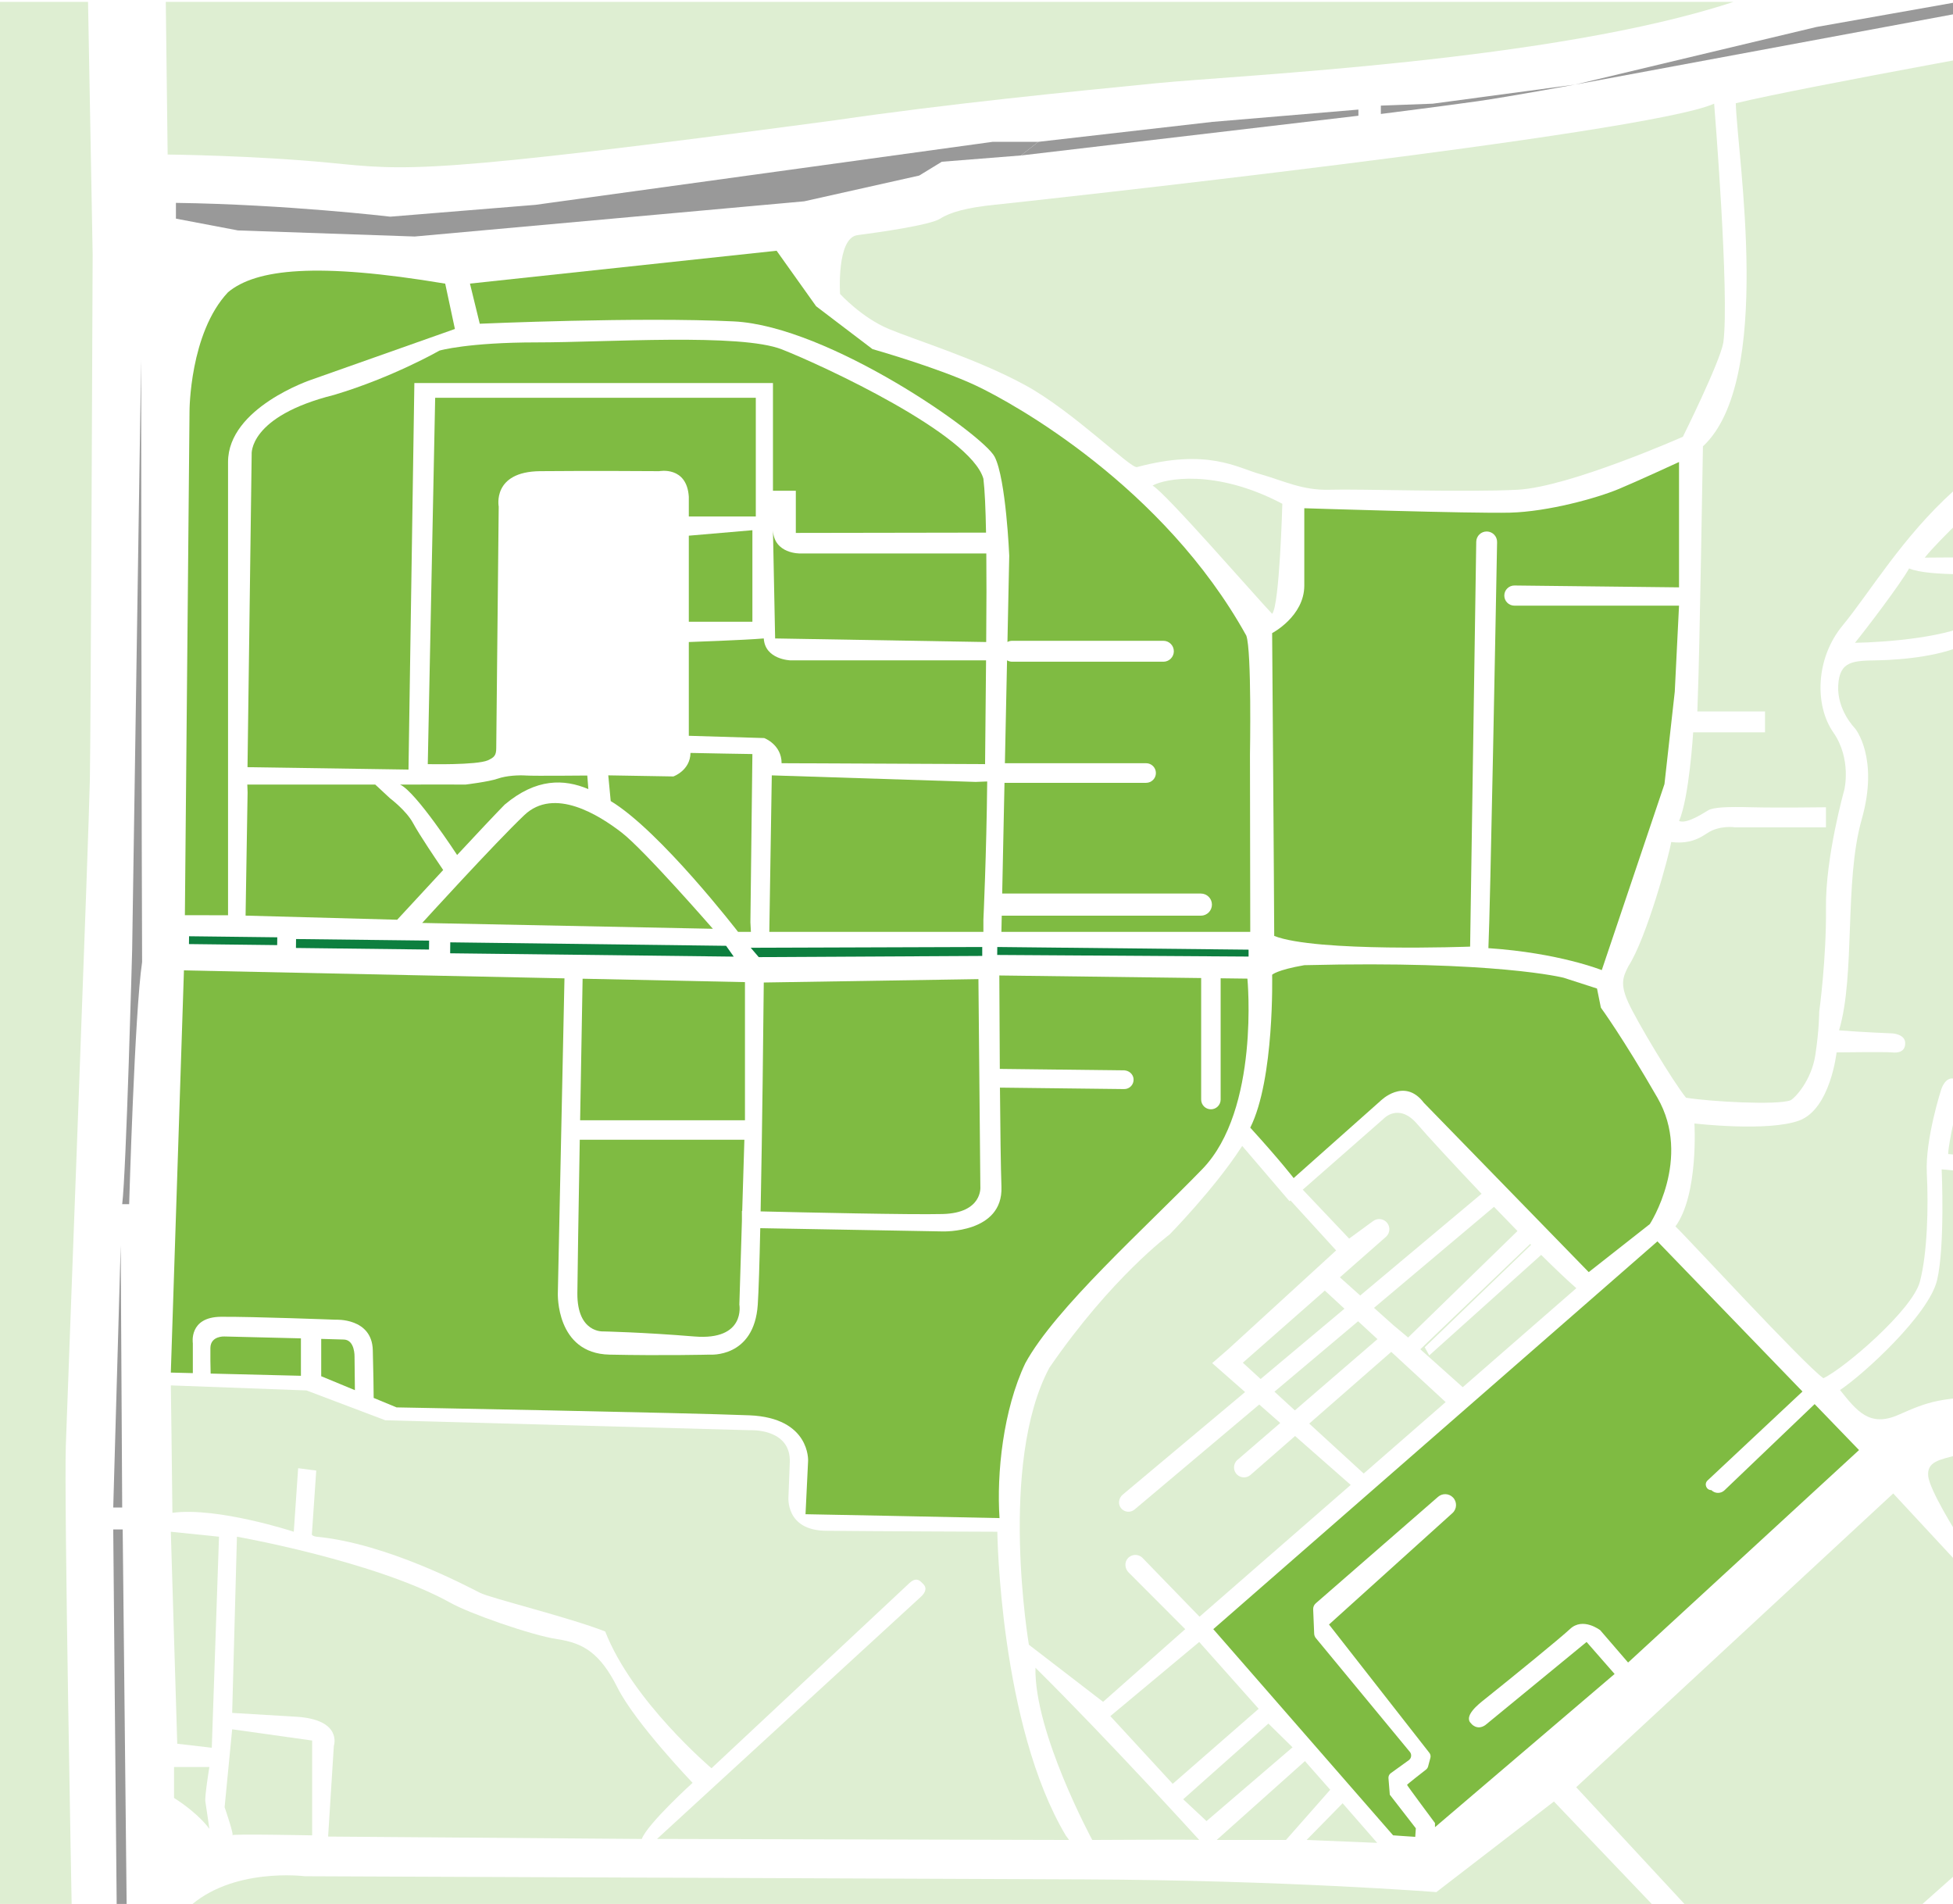 <svg width="872" height="850" viewBox="0 0 872 850" fill="none" xmlns="http://www.w3.org/2000/svg">
<path d="M622.19 591.67L628.71 597.12L677.54 549.58C674.07 546.03 670.54 542.4 667.06 538.77L613.48 583.89L622.19 591.67Z" fill="#DEEED2"/>
<path d="M653.1 619.31L703.82 575.1C699.62 571.43 694.15 566.22 688.12 560.24L638.14 605.12L636.13 601.47L683.62 555.74C683.49 555.61 683.36 555.48 683.23 555.35L634.16 602.37L653.1 619.31Z" fill="#DEEED2"/>
<path d="M562.86 615.65L600.29 584.26L591.53 576.17L554.92 608.37L562.86 615.65Z" fill="#DEEED2"/>
<path d="M621.18 603.53L584.56 635.55L608.88 657.85L645.47 625.95L621.18 603.53Z" fill="#DEEED2"/>
<path d="M558.35 658.47C556.63 659.97 554.06 659.93 552.39 658.37C550.46 656.56 550.52 653.48 552.52 651.75L571.62 635.28L562.24 627.04L506.58 673.91C504.78 675.43 502.04 675.21 500.51 673.29C499.06 671.47 499.48 668.78 501.27 667.28L555.92 621.47L541.23 608.56L548.38 602.36L596.57 558.24L576.2 535.93L575.78 536.3L554.64 511.6C554.4 511.94 554.18 512.27 553.98 512.57C542.1 530.85 522.22 551.12 522.22 551.12C522.22 551.12 496.18 570.37 468.53 610.63C445.68 653.4 459.39 734.28 459.39 734.28L492.52 759.77L529.19 727.32L503.9 701.99C502.24 700.32 501.97 697.62 503.47 695.81C505.2 693.73 508.31 693.64 510.16 695.55L535.58 721.76L603.08 662.93L578.24 641.1L558.35 658.47Z" fill="#DEEED2"/>
<path d="M613.12 545.11C615.07 543.68 617.81 544.04 619.33 545.92C620.87 547.81 620.63 550.58 618.8 552.19L598.25 570.26L607.32 578.37L661.5 532.94C648.19 518.93 636.51 506.2 632.84 501.89C624.45 492.04 617.7 499.52 617.7 499.52L581.67 531.12L602.38 552.96L613.12 545.11Z" fill="#DEEED2"/>
<path d="M615.02 597.85L606.38 589.87L569.04 621.31L578.14 629.66L615.02 597.85Z" fill="#DEEED2"/>
<path d="M514.6 216.79C519.93 219.45 560.56 266.24 568 274.04C571.33 270.35 572.55 224.91 572.55 224.91C542.68 209.14 519.94 213.71 514.6 216.79Z" fill="#DEEED2"/>
<path d="M929.62 170.98V16.51C929.62 16.51 804.72 38.84 775.01 46.09C775.73 70 792.05 169.87 760.35 199.26C760.35 199.26 758.78 295.07 758.08 310.64C757.85 317.61 757.85 317.61 757.85 317.61H788.07V326.93H755.99C755.99 326.93 754.22 356.25 749.68 366.51C753.03 368 760.33 363.15 762.67 361.77C765.01 360.4 770.85 360.11 782.25 360.4C793.65 360.69 815.27 360.4 815.27 360.4V369.35H774.66C774.66 369.35 767.65 368.25 762.1 372.07C756.55 375.89 751.71 376.57 746.17 375.92C745.44 381.15 735.21 418.84 727.03 431.41C724.69 436.09 723.23 439.21 727.03 447.58C730.83 455.95 746.92 482.82 752.79 490.06C763.14 491.78 793.49 493.52 799.49 491.2C801.62 490.04 808.78 482.3 810.52 471.08C812.26 459.86 812.26 451.74 812.26 451.74C812.26 451.74 815.54 427.95 815.28 405.26C815.02 382.57 823.46 352.67 823.46 352.67C823.46 352.67 826.87 338.9 818.53 326.93C810.19 314.96 810.57 293.95 822.7 279.26C834.83 264.57 849.23 239.94 872.34 219.1C894.19 199.4 929.64 169.46 929.64 169.46" fill="#DEEED2"/>
<path d="M930.7 182.11C930.7 182.11 873.4 231.66 859.38 248.95C869.23 248.8 891.21 248.95 891.21 248.95C891.21 248.95 899.55 248.05 902.58 251.46C905.61 254.87 903.73 258.19 901.44 258.84C899.15 259.49 895.72 257.58 894.19 256.25C889.42 256.06 861.18 257.59 852.41 253.77C848.59 260.64 833.06 281.05 828.24 286.97C841.73 286.78 871.49 284.49 882.56 277.05C884.85 278.19 889.05 280.48 879.13 286.59C869.21 292.7 849.56 294.6 838.49 294.79C827.42 294.98 821.32 294.98 820.75 306.05C820.18 317.12 828.25 325.18 828.25 325.18C828.25 325.18 839.12 338.14 831.23 365.85C823.34 393.56 828.5 435.36 821.12 459.98C830.97 460.8 844.92 461.35 844.92 461.35C844.92 461.35 850.66 461.62 850.66 465.73C850.66 469.84 847.1 470.11 844.64 469.83C842.18 469.56 820.02 469.83 820.02 469.83C820.02 469.83 817.28 495.1 803.33 500.25C789.38 505.4 756.55 501.57 756.55 501.57C756.55 501.57 758.47 533.3 748.07 547.53C752.24 551.31 805.89 609.62 814.14 615.29C823.43 610.91 853.86 584.86 857.21 572.22C860.56 559.58 861.08 538.95 860.31 523.73C859.54 508.51 866.76 486.33 866.76 486.33C866.76 486.33 868.57 480.35 872.69 481.66C876.81 482.97 874.5 490.98 874.5 490.98C874.5 490.98 869.86 510.31 869.86 515.21C873.47 515.47 930.73 520.63 930.73 520.63V182.11H930.7Z" fill="#DEEED2"/>
<path d="M929.62 527.97L866.94 522.04C866.94 522.04 868.49 556.34 864.88 571.56C861.27 586.78 832.38 613.34 821.55 620.57C829.03 629.86 834.7 637.33 847.6 631.66C860.5 625.99 866.94 623.15 893.51 623.92C920.08 624.69 929.62 625.21 929.62 625.21V527.97Z" fill="#DEEED2"/>
<path d="M929.62 656.04C929.62 656.04 899.97 645.63 873.65 649.68C865.84 651.7 860.35 652.57 860.93 658.93C861.51 665.29 873.94 684.96 873.94 684.96C873.94 684.96 904.59 671.66 913.85 666.74C923.1 661.82 925.42 662.4 926.57 664.72C927.73 667.03 928.31 668.77 923.1 671.66C917.89 674.55 880.88 691.61 880.88 691.61C880.88 691.61 893.6 709.25 899.39 711.85C908.64 706.36 920.21 701.44 931.2 702.31L929.62 656.04Z" fill="#DEEED2"/>
<path d="M929.62 757.54L845.31 666.74L703.76 797.89L753.78 851.83H856.33L929.62 786.7V757.54Z" fill="#DEEED2"/>
<path d="M739.23 851.83L693.82 804.27L641.31 844.72C641.31 844.72 573.19 839.4 484.5 839.04C395.8 838.69 136.04 837.63 136.04 837.63C136.04 837.63 103.45 833.44 83.9 851.83H739.23Z" fill="#DEEED2"/>
<path d="M33.04 0.83H-41.38V851.83H32.02C32.02 851.83 28.57 669.82 29.39 645.44C30.22 621.06 39.72 370.23 40.13 347.92C40.54 325.61 41.37 113.62 41.37 113.62L39.31 0.83H33.04Z" fill="#DEEED2"/>
<path d="M759.1 0.83H74.02L74.85 68.99C74.85 68.99 113.69 69.4 147.58 72.71C181.47 76.02 190.14 78.08 372.79 53.7C423.62 46.26 478.58 40.89 516.18 37.17C553.78 33.45 693.87 27.3 774.03 0.83H759.1Z" fill="#DEEED2"/>
<path d="M444.12 91.42C431.91 92.65 424.32 94.7 419.81 97.61C415.3 100.51 392.32 103.74 382.88 104.97C373.44 106.2 375.08 131.23 375.08 131.23C375.08 131.23 384.75 141.82 396.83 146.86C408.91 151.9 436.64 160.37 457.98 172.08C479.32 183.8 504.76 209.2 507.63 208.53C539.23 200.07 552.36 208.79 562.62 211.66C572.88 214.53 581.5 219.05 593.81 218.64C606.12 218.23 654.54 219.87 677.64 218.64C700.73 217.41 751.39 194.99 751.39 194.99C751.39 194.99 767.8 162.01 769.45 152.98C772.32 131.64 765.35 46.28 765.35 46.28C735.38 59.83 456.33 90.19 444.12 91.42Z" fill="#DEEED2"/>
<path d="M84.413 417.984L84.372 421.474L123.758 421.938L123.799 418.449L84.413 417.984Z" fill="#0D7F3F"/>
<path d="M132.186 419.227L132.139 423.217L191.543 423.918L191.59 419.928L132.186 419.227Z" fill="#0D7F3F"/>
<path d="M324.2 422.25L201.04 420.7L200.99 425.59L327.61 427.08L324.2 422.25Z" fill="#0D7F3F"/>
<path d="M438.56 422.78L335.2 423.12L338.77 427.3L438.56 426.77V422.78Z" fill="#0D7F3F"/>
<path d="M557.48 423.97L445.28 422.78L445.24 426.33L557.48 427.05V423.97Z" fill="#0D7F3F"/>
<path d="M275.75 753.51C267.89 737.82 260.32 733.51 248.83 731.79C237.34 730.08 209.2 720.19 201.04 715.51C167.46 696.91 105.79 686.05 105.79 686.05L103.66 764.71C103.66 764.71 111.33 765.14 132.22 766.42C153.11 767.7 149.06 779.42 149.06 779.42L146.5 819.92C146.5 819.92 258.41 820.77 286.55 820.99C289.11 814.17 309.23 795.93 309.23 795.93C309.23 795.93 283.62 769.2 275.75 753.51Z" fill="#DEEED2"/>
<path d="M76.27 683.84L79.14 778.48L94.56 780.27L97.78 686.05L76.27 683.84Z" fill="#DEEED2"/>
<path d="M77.71 788.87C77.71 788.87 77.71 794.61 77.71 802.67C89.18 810.02 93.48 816.47 93.48 816.47C93.48 816.47 92.05 806.43 91.69 804.27C91.33 802.11 93.48 788.87 93.48 788.87H77.71Z" fill="#DEEED2"/>
<path d="M103.66 772.03L100.29 806.8C100.29 806.8 104.87 820.06 103.66 819.35C102.45 818.64 139.37 819.38 139.37 819.38V777.05L103.66 772.03Z" fill="#DEEED2"/>
<path d="M477.34 821.43L475.93 819.55C446.34 769.99 445.3 683.83 445.3 683.83C445.3 683.83 386.91 683.62 368.72 683.4C350.54 683.19 352.04 668.21 352.04 668.21C352.04 668.21 352.04 668.21 352.63 652.83C353.22 637.45 334.68 638.5 334.68 638.5L172.03 634.07L136.85 620.75L76.28 618.5C76.28 618.5 76.83 658.32 76.98 675.38C97.19 672.69 131.17 683.83 131.17 683.83L133.12 655.47L141.2 656.52L139.25 684.96C139.25 684.96 139.02 685.62 141.17 686.04C172.72 688.96 209.28 708.57 214.3 711.08C219.32 713.59 253.38 721.83 270.22 728.36C282.41 759.62 317.68 789.42 317.68 789.42L406 706.8C407.8 705.11 409.56 704.52 411.31 706.27L412.23 707.19C414.07 709.03 413.08 711.12 411.16 712.88L293.36 820.97L477.34 821.43Z" fill="#DEEED2"/>
<path d="M614.9 822.73L599.47 805.05L583.4 821.43L614.9 822.73Z" fill="#DEEED2"/>
<path d="M574.18 821.43L593.93 799.02L582.65 786.23L543.25 821.43H574.18Z" fill="#DEEED2"/>
<path d="M462.32 744.55C461.73 773.58 487.69 821.43 487.69 821.43C487.69 821.43 534.98 821.15 535.44 821.43C535.44 821.43 495.45 777.39 462.32 744.55Z" fill="#DEEED2"/>
<path d="M577.11 780.07L566.32 769.47L528.29 803.27L538.7 813.01L577.11 780.07Z" fill="#DEEED2"/>
<path d="M535.44 733.05L495.75 766.15L523.6 796.38L561.99 762.87L535.44 733.05Z" fill="#DEEED2"/>
<path d="M830.04 647.37L727.39 741.81L726.92 742.21C723.64 738.37 714.5 727.81 714.5 727.81C714.5 727.81 706.79 721.82 701.03 727.23C696.76 731.24 674.97 749 662.7 758.79C660.26 760.74 653.3 766.13 656.85 769.45C656.85 769.45 659.4 772.77 663.19 770.15L708.4 733.04L720.91 747.33L640.71 815.73V813.88C640.71 813.88 628.24 797.13 628.24 796.85C628.24 796.62 634.61 791.65 636.73 790C637.17 789.66 637.48 789.18 637.63 788.64L638.66 784.78C638.87 784 638.7 783.17 638.2 782.54L593.39 725.25L648.51 675.5C650.57 673.64 650.65 670.44 648.69 668.48C646.89 666.68 644 666.58 642.08 668.25L587.48 715.79C586.7 716.47 586.28 717.46 586.32 718.48L586.77 729.32C586.8 730.06 587.07 730.77 587.54 731.34L629.49 782.12C630.43 783.26 630.21 784.96 629.01 785.83L620.99 791.61C620.26 792.13 619.86 793 619.94 793.89L620.54 801.24L632.16 816.23L631.89 820.06L622.01 819.37L541.73 727.32L740.03 554.2L804.79 621.23L762.41 660.94C760.76 662.49 761.85 665.26 764.12 665.26C765.73 666.87 768.33 666.9 769.97 665.33L810.22 626.85L830.04 647.37Z" fill="#7FBB42"/>
<path d="M736.64 546.48C736.64 546.48 755.67 517.19 740.03 490.07C724.39 462.94 714.78 449.86 714.78 449.86L713.05 441.32L698.16 436.51C698.16 436.51 668.1 428.77 582.36 430.9C570.05 433.04 568 435.17 568 435.17C568 435.17 569.11 481.71 558.23 503.43C571.92 518.48 577.6 525.95 577.6 525.95L616.29 491.56C616.29 491.56 626.97 480.74 635.73 492.32L709.35 567.93L736.64 546.48Z" fill="#7FBB42"/>
<path d="M722.65 218.35C713.23 222.29 691.31 228.43 674.22 228.87C657.13 229.31 582.36 226.9 582.36 226.9C582.36 226.9 582.39 247.72 582.36 261.45C582.33 275.18 568 282.65 568 282.65C568 282.65 568.93 405.81 568.93 417.84C587.59 425.2 656.4 422.61 656.4 422.61L659.13 241.87C659.17 239.28 661.31 237.22 663.9 237.28C666.46 237.34 668.49 239.46 668.44 242.02C667.94 269.01 665.4 405.66 664.56 423.3C696.05 425.4 715.18 433.1 715.18 433.1L743.17 350.06L747.77 308.81L749.67 270.39H676.16C673.67 270.39 671.66 268.37 671.66 265.89C671.66 263.38 673.71 261.36 676.21 261.39L749.67 262.22V206.26C749.67 206.25 732.07 214.41 722.65 218.35Z" fill="#7FBB42"/>
<path d="M191 341.14C191 341.14 212.77 341.64 217.83 339.44C220.69 338.12 221.57 337.24 221.57 333.94C221.57 330.64 222.67 226.18 222.67 226.18C222.67 226.18 219.59 210.57 241.14 210.35C262.69 210.13 294.36 210.35 294.36 210.35C294.36 210.35 306.67 207.93 307.55 221.79C307.55 228.61 307.55 230.59 307.55 230.59H337.46V177.59H194.3L191 341.14Z" fill="#7FBB42"/>
<path d="M182.39 343.57L185.01 171.01H345.12V219.1H355.33V237.92L440.26 237.78C440.06 226.78 439.69 218.78 439.08 213.71C433.37 193.77 367.64 163.29 349.12 155.99C330.6 148.69 270.69 152.86 239.73 152.86C208.77 152.86 196.24 156.51 196.24 156.51C196.24 156.51 175.31 168.5 149.25 176.28C110.68 185.92 112.37 202.9 112.37 202.9L110.51 342.5L182.39 343.57Z" fill="#7FBB42"/>
<path d="M110.55 353.72L109.65 408.77L177.34 410.61C177.34 410.61 187.01 400.11 197.88 388.41L195.65 385.09C195.65 385.09 187.35 372.9 184.38 367.39C181.41 361.88 174.15 356.4 174.15 356.4L167.55 350.27H110.42L110.55 353.72Z" fill="#7FBB42"/>
<path d="M262.22 346.23C262.22 346.23 238.28 346.46 235.02 346.23C231.76 346 226.19 346.23 222.24 347.62C218.29 349.01 207.83 350.27 207.83 350.27C207.83 350.27 190.16 350.18 178.62 350.27C185.67 353.39 204.1 381.71 204.1 381.71C212.86 372.3 221.37 363.24 225.33 359.22C239.44 347.36 251.82 347.72 262.69 352.28L262.22 346.23Z" fill="#7FBB42"/>
<path d="M335.05 411.74L335.94 336.64C335.94 336.64 312.16 336.26 308.3 336.14C308.18 343.99 300.67 346.64 300.67 346.64L271.59 346.15L272.68 357.63C294.84 371.01 329.53 416.02 329.53 416.02H335.28L335.05 411.74Z" fill="#7FBB42"/>
<path d="M435.62 349.08L344.6 346.16L343.49 416.03H439.08V410.61C439.08 410.61 440.45 381.54 440.78 348.88L435.62 349.08Z" fill="#7FBB42"/>
<path d="M439.83 341.14C439.99 325.09 440.15 308.68 440.27 294.81H352.86C352.86 294.81 341.58 294.46 341.02 285.03C332.51 285.77 307.55 286.63 307.55 286.63V328.49L341.21 329.5C341.21 329.5 348.98 332.36 348.98 340.73L439.83 341.14Z" fill="#7FBB42"/>
<path d="M101.82 130.46C84.62 148.7 84.62 183.54 84.62 183.54L82.55 408.59L101.82 408.6C101.82 408.6 101.82 230.55 101.82 206.26C101.82 181.97 138.92 169.56 138.92 169.56L203.11 146.87L198.78 126.63C141.46 117.04 114.33 120.03 101.82 130.46Z" fill="#7FBB42"/>
<path d="M307.55 239.15V277.57H335.94V236.71L307.55 239.15Z" fill="#7FBB42"/>
<path d="M345.12 236.71L346.09 285.03L440.33 286.63C440.41 276.68 440.45 268.66 440.45 263.98C440.45 257.84 440.43 252.22 440.38 247.09H357.27C357.28 247.09 345.61 247.41 345.12 236.71Z" fill="#7FBB42"/>
<path d="M188.51 412.04L318.29 414.65C318.29 414.65 287.72 379.54 277.58 371.7C267.44 363.87 247.42 351.22 234.07 363.93C220.72 376.64 188.51 412.04 188.51 412.04Z" fill="#7FBB42"/>
<path d="M332.62 438.46L260.13 436.94C259.92 448.74 259.47 474.07 259.02 500.14H332.62V438.46Z" fill="#7FBB42"/>
<path d="M420.9 541.99C438.8 541.53 437.72 529.88 437.72 529.88L436.86 437.12L341.02 438.63C340.85 456.16 340.34 504.23 339.61 540.82C359.05 541.28 406.76 542.35 420.9 541.99Z" fill="#7FBB42"/>
<path d="M269.34 594.4C269.34 594.4 286.95 594.76 310.02 596.66C333.09 598.56 330.12 582.42 330.12 582.42L331.26 545.01V540.61C331.26 540.61 331.31 540.61 331.39 540.61L332.36 508.82H258.86C258.33 539.62 257.84 569.49 257.79 577.39C257.67 595.22 269.34 594.4 269.34 594.4Z" fill="#7FBB42"/>
<path d="M556.96 436.9L545.01 436.75V490.89C545.01 493.29 543.06 495.24 540.66 495.24C538.26 495.24 536.31 493.29 536.31 490.89V436.64L446.19 435.49C446.22 443.26 446.29 459.8 446.41 477.2L501.84 477.85C504.02 477.88 505.95 479.49 506.13 481.67C506.34 484.16 504.36 486.24 501.92 486.21L446.47 485.56C446.62 503.75 446.84 521.5 447.14 529.89C447.88 550.68 420.89 549.76 420.89 549.76L339.45 548.31C339.12 563.77 338.74 576.37 338.34 582.43C336.74 606.42 316.87 604.76 316.87 604.76C316.87 604.76 296.08 605.28 272.09 604.76C248.1 604.24 249.07 577.41 249.07 577.41L252.03 436.78L82.13 433.22L76.27 612.78L86.1 613.02V599.69C86.1 599.69 84.19 587.97 98.67 587.87C113.15 587.77 149.96 589.18 149.96 589.18C149.96 589.18 166.05 588.3 166.45 602.72C166.72 612.46 166.81 620.14 166.84 624.09L177.06 628.32C177.06 628.32 307.49 630.73 334.67 631.86C361.85 632.99 360.81 652.2 360.81 652.2L359.66 676.01C359.66 676.01 429.67 677.35 446.28 677.74C444.94 657.77 447.89 629.39 457.8 608.58C471.2 584.02 511.12 548.47 536.84 521.92C562.58 495.37 556.96 436.9 556.96 436.9Z" fill="#7FBB42"/>
<path d="M153.58 598.03C152.37 597.98 148.53 597.87 143.42 597.74V614.44H143.51L158.46 620.63L158.3 605.68C158.31 605.67 158.51 598.23 153.58 598.03Z" fill="#7FBB42"/>
<path d="M134.37 597.5C118.99 597.11 100.18 596.66 100.18 596.66C100.18 596.66 94.05 596.32 93.94 601.75C93.88 605.2 93.97 610.09 94.05 613.22L134.36 614.21V597.5H134.37Z" fill="#7FBB42"/>
<path d="M558.23 416.03L558.1 337.05C558.1 337.05 558.92 290.46 556.46 283.76C519.53 217.17 452.64 180.07 435.62 172.08C418.6 164.1 389.55 155.85 389.55 155.85L364.4 136.73L346.75 111.94L209.83 126.61L214.21 144.53C214.21 144.53 285.29 141.4 327.69 143.49C370.09 145.57 439.06 194.05 444.12 203.95C449.18 213.85 450.62 248.05 450.62 248.05L449.82 286.6C450.45 286.28 451.16 286.08 451.92 286.08H519.44C522.02 286.08 524.11 288.17 524.11 290.75C524.11 293.33 522.02 295.42 519.44 295.42H451.92C451.09 295.42 450.32 295.19 449.64 294.8L448.68 340.73H511.72C514.14 340.73 516.1 342.69 516.1 345.11C516.1 347.53 514.14 349.49 511.72 349.49H448.5L447.47 398.92H536.18C538.91 398.92 541.12 401.13 541.12 403.86C541.12 406.59 538.91 408.8 536.18 408.8H447.27L447.12 416.03H558.23Z" fill="#7FBB42"/>
<path d="M52.11 851.83L50.56 682.82H54.78L56.56 851.83H52.11Z" fill="#999999"/>
<path d="M50.56 673.03H54.56L53.89 556.05L50.56 673.03Z" fill="#999999"/>
<path d="M54.56 537.59H57.67C57.67 537.59 60.12 451.74 63.45 429.5C63.23 400.37 63.01 160.62 63.01 160.62L59.01 423.89C59.01 423.89 56.34 523.8 54.56 537.59Z" fill="#999999"/>
<path d="M78.55 90.57V97.61L106.24 102.87L185.14 105.59L359.05 89.88L410.41 78.38L420.51 72.21L455.86 69.4L463.6 63.31H443.26L239.07 91.45L174.25 96.73C174.25 96.73 127.96 91.26 78.55 90.57Z" fill="#999999"/>
<path d="M874.42 0.83V5.96L703.3 37.76L811.01 12.05L874.42 0.83Z" fill="#999999"/>
<path d="M616.54 47.15V50.88C616.54 50.88 645.99 47.15 659.73 45.19C673.47 43.23 703.3 37.76 703.3 37.76L639.7 46.29L616.54 47.15Z" fill="#999999"/>
<path d="M606.52 48.92V51.67L455.85 69.41L463.59 63.32L541.35 54.41L606.52 48.92Z" fill="#999999"/>
</svg>
